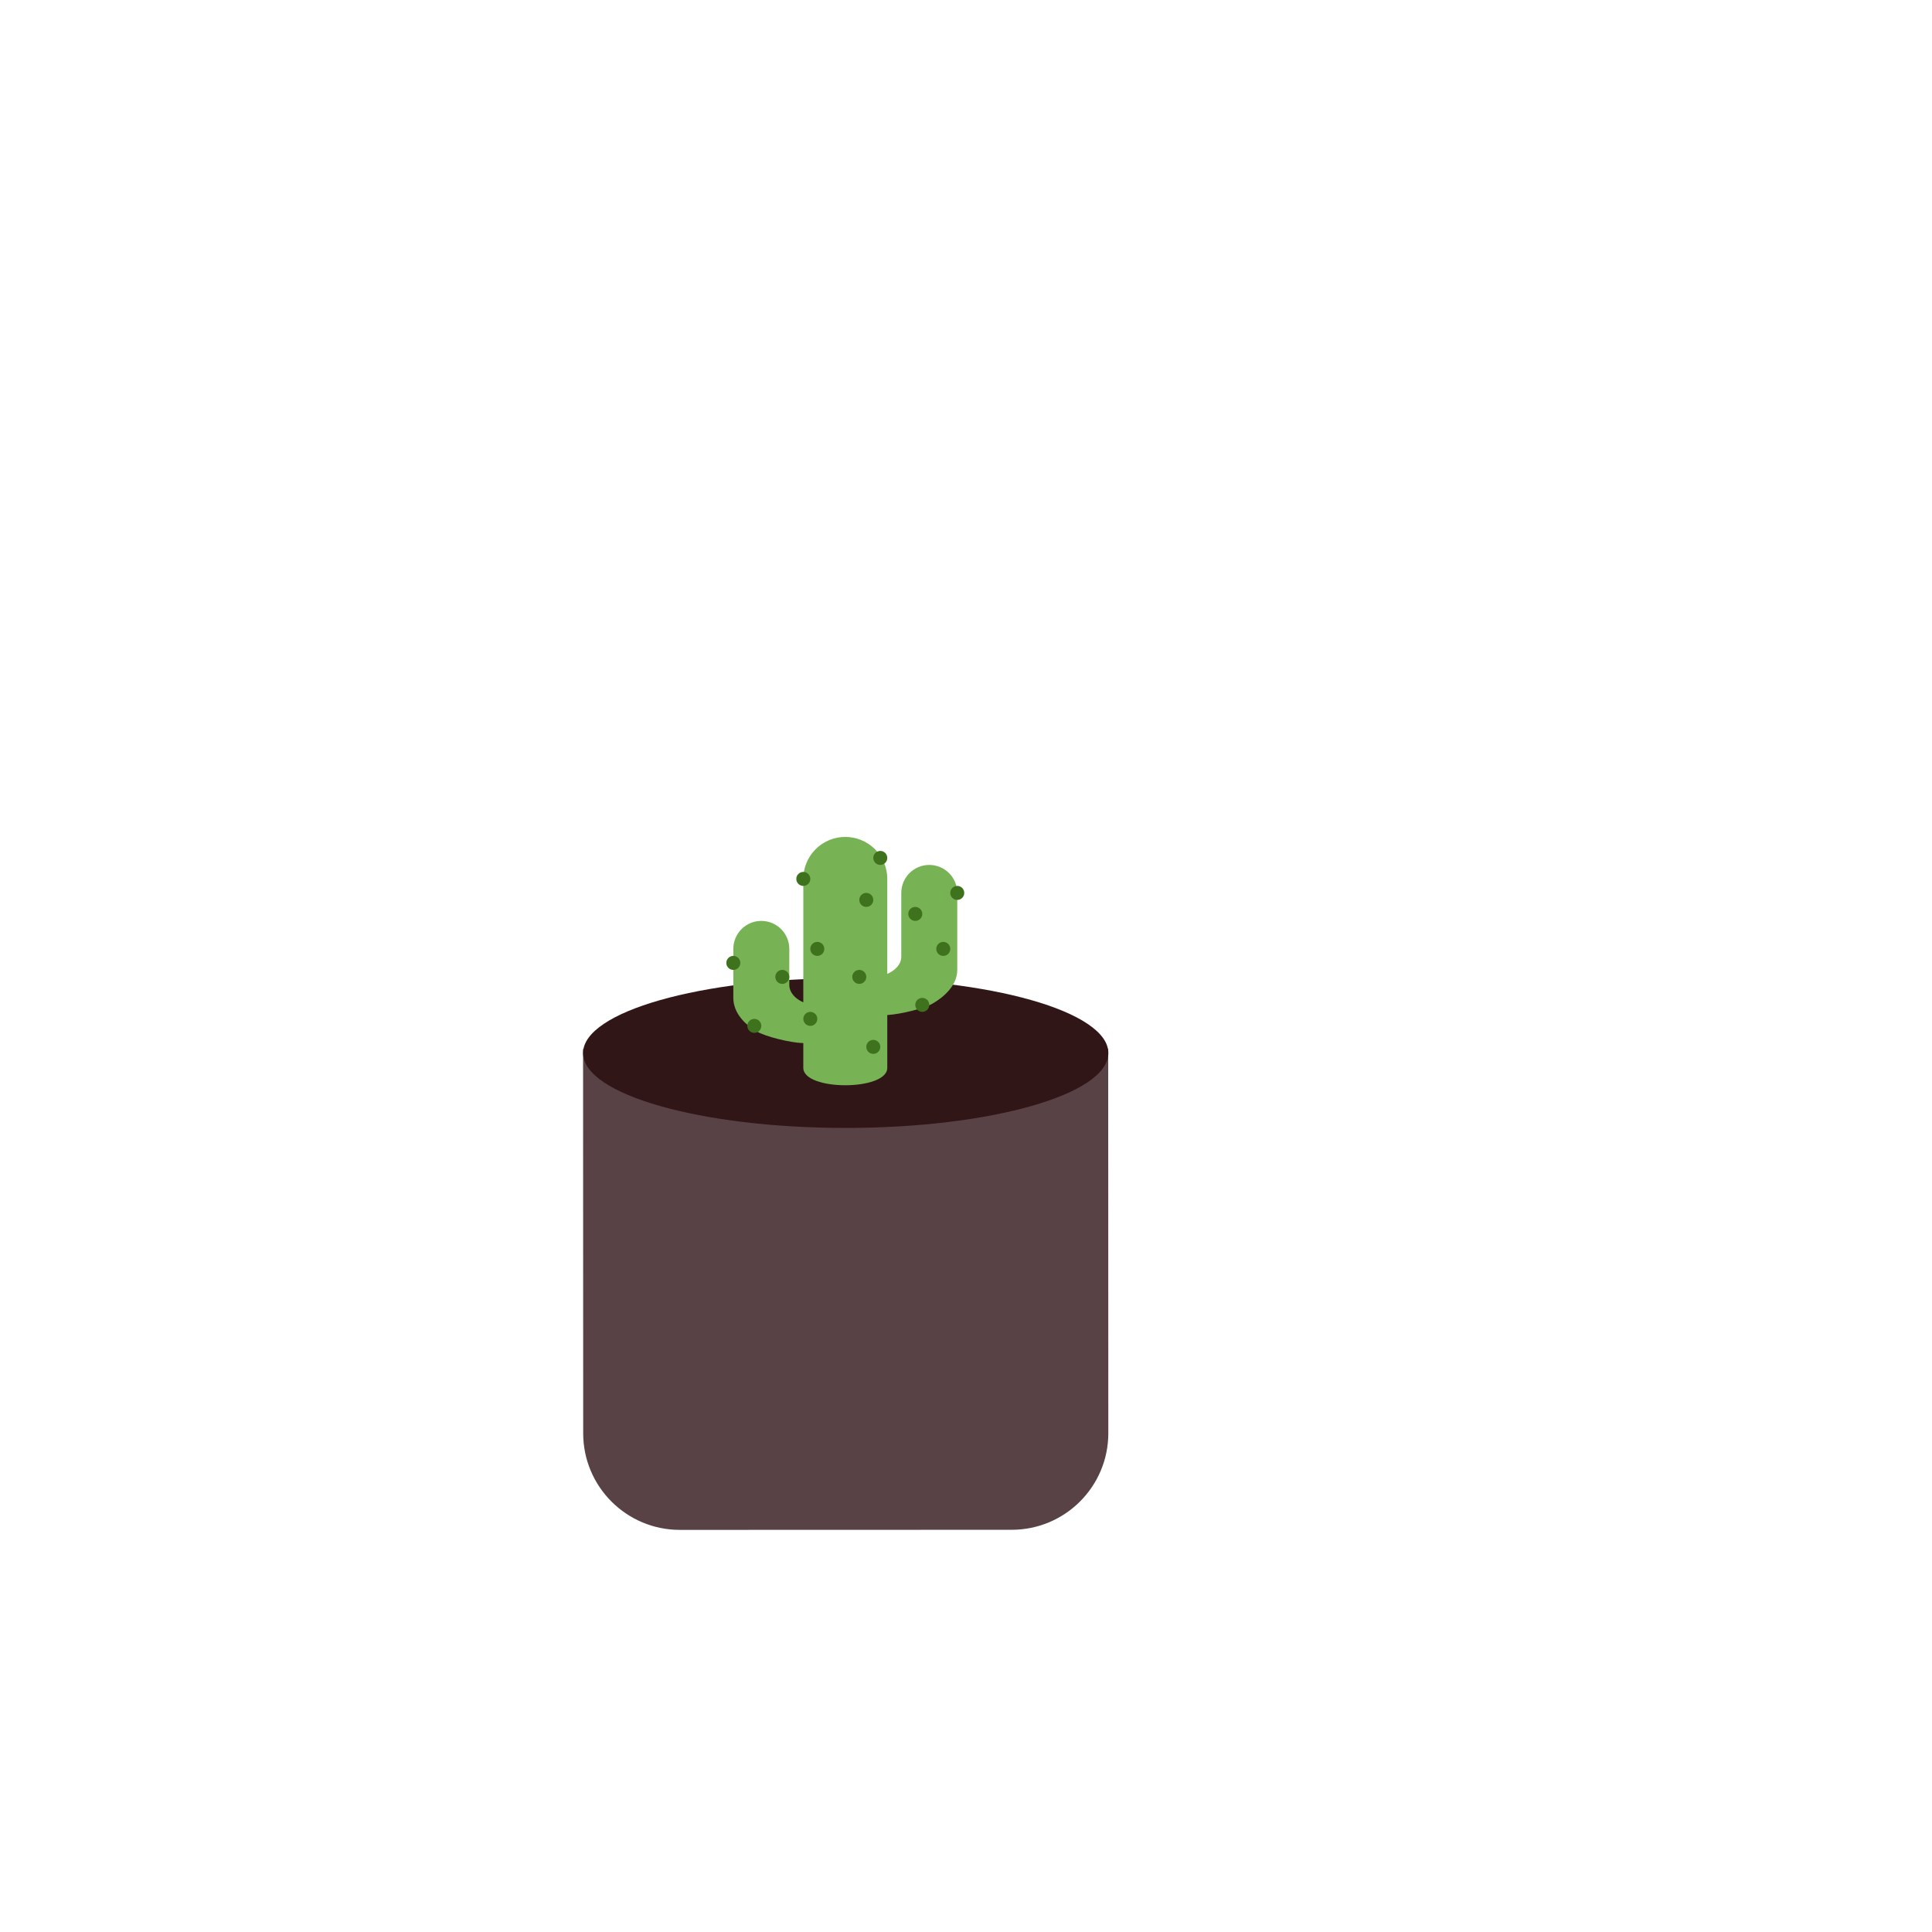 <?xml version="1.0" encoding="utf-8"?>
<svg viewBox="0 0 500 500" xmlns="http://www.w3.org/2000/svg">
  <defs>
    <clipPath id="clip0_42_120">
      <rect width="200" height="200" fill="white"/>
    </clipPath>
  </defs>
  <path d="M 150.901 271.463 L 286.802 271.423 L 286.832 370.899 C 286.836 384.706 275.646 395.902 261.839 395.906 L 175.938 395.932 C 162.131 395.936 150.935 384.746 150.93 370.939 L 150.901 271.463 Z" fill="#594245"/>
  <ellipse cx="218.87" cy="272.533" rx="67.969" ry="19.376" fill="#301616"/>
  <g clip-path="url(#clip0_42_120)" transform="matrix(0.326, 0, 0, 0.326, 186.161, 216.596)" style="">
    <path d="M166.667 22.222C160.773 22.222 155.121 24.564 150.953 28.731C146.786 32.898 144.444 38.551 144.444 44.444V95.139C144.444 101.172 139.517 106.028 133.333 108.739V33.333C133.333 24.493 129.821 16.014 123.57 9.763C117.319 3.512 108.841 0 100 0C91.159 0 82.681 3.512 76.43 9.763C70.178 16.014 66.667 24.493 66.667 33.333V131.272C60.433 128.633 55.556 123.656 55.556 117.361V88.889C55.556 82.995 53.214 77.343 49.047 73.175C44.879 69.008 39.227 66.667 33.333 66.667C27.44 66.667 21.787 69.008 17.62 73.175C13.452 77.343 11.111 82.995 11.111 88.889V127.778C11.111 140.05 20.833 149.306 29.861 154.511C36.772 158.5 56.144 163.4 66.667 163.683V183.333C66.667 201.739 133.333 201.739 133.333 183.333V141.394C144.339 140.733 162.728 136.1 169.328 132.289C178.356 127.083 188.889 117.828 188.889 105.556V44.444C188.889 38.551 186.548 32.898 182.38 28.731C178.213 24.564 172.56 22.222 166.667 22.222Z" fill="#77B255"/>
    <path d="M66.667 38.889C69.735 38.889 72.222 36.402 72.222 33.333C72.222 30.265 69.735 27.778 66.667 27.778C63.598 27.778 61.111 30.265 61.111 33.333C61.111 36.402 63.598 38.889 66.667 38.889Z" fill="#3E721D"/>
    <path d="M127.778 22.222C130.846 22.222 133.333 19.735 133.333 16.667C133.333 13.598 130.846 11.111 127.778 11.111C124.71 11.111 122.222 13.598 122.222 16.667C122.222 19.735 124.71 22.222 127.778 22.222Z" fill="#3E721D"/>
    <path d="M116.667 55.556C119.735 55.556 122.222 53.068 122.222 50C122.222 46.932 119.735 44.444 116.667 44.444C113.598 44.444 111.111 46.932 111.111 50C111.111 53.068 113.598 55.556 116.667 55.556Z" fill="#3E721D"/>
    <path d="M77.778 94.444C80.846 94.444 83.333 91.957 83.333 88.889C83.333 85.821 80.846 83.333 77.778 83.333C74.71 83.333 72.222 85.821 72.222 88.889C72.222 91.957 74.71 94.444 77.778 94.444Z" fill="#3E721D"/>
    <path d="M111.111 116.667C114.179 116.667 116.667 114.179 116.667 111.111C116.667 108.043 114.179 105.556 111.111 105.556C108.043 105.556 105.556 108.043 105.556 111.111C105.556 114.179 108.043 116.667 111.111 116.667Z" fill="#3E721D"/>
    <path d="M72.222 150C75.29 150 77.778 147.513 77.778 144.444C77.778 141.376 75.29 138.889 72.222 138.889C69.154 138.889 66.667 141.376 66.667 144.444C66.667 147.513 69.154 150 72.222 150Z" fill="#3E721D"/>
    <path d="M27.778 155.556C30.846 155.556 33.333 153.068 33.333 150C33.333 146.932 30.846 144.444 27.778 144.444C24.709 144.444 22.222 146.932 22.222 150C22.222 153.068 24.709 155.556 27.778 155.556Z" fill="#3E721D"/>
    <path d="M50 116.667C53.068 116.667 55.556 114.179 55.556 111.111C55.556 108.043 53.068 105.556 50 105.556C46.932 105.556 44.444 108.043 44.444 111.111C44.444 114.179 46.932 116.667 50 116.667Z" fill="#3E721D"/>
    <path d="M11.111 105.556C14.179 105.556 16.667 103.068 16.667 100C16.667 96.932 14.179 94.444 11.111 94.444C8.043 94.444 5.556 96.932 5.556 100C5.556 103.068 8.043 105.556 11.111 105.556Z" fill="#3E721D"/>
    <path d="M188.889 50C191.957 50 194.444 47.513 194.444 44.444C194.444 41.376 191.957 38.889 188.889 38.889C185.821 38.889 183.333 41.376 183.333 44.444C183.333 47.513 185.821 50 188.889 50Z" fill="#3E721D"/>
    <path d="M155.556 66.667C158.624 66.667 161.111 64.179 161.111 61.111C161.111 58.043 158.624 55.556 155.556 55.556C152.487 55.556 150 58.043 150 61.111C150 64.179 152.487 66.667 155.556 66.667Z" fill="#3E721D"/>
    <path d="M177.778 94.444C180.846 94.444 183.333 91.957 183.333 88.889C183.333 85.821 180.846 83.333 177.778 83.333C174.709 83.333 172.222 85.821 172.222 88.889C172.222 91.957 174.709 94.444 177.778 94.444Z" fill="#3E721D"/>
    <path d="M161.111 138.889C164.179 138.889 166.667 136.402 166.667 133.333C166.667 130.265 164.179 127.778 161.111 127.778C158.043 127.778 155.556 130.265 155.556 133.333C155.556 136.402 158.043 138.889 161.111 138.889Z" fill="#3E721D"/>
    <path d="M122.222 172.222C125.29 172.222 127.778 169.735 127.778 166.667C127.778 163.598 125.29 161.111 122.222 161.111C119.154 161.111 116.667 163.598 116.667 166.667C116.667 169.735 119.154 172.222 122.222 172.222Z" fill="#3E721D"/>
  </g>
</svg>